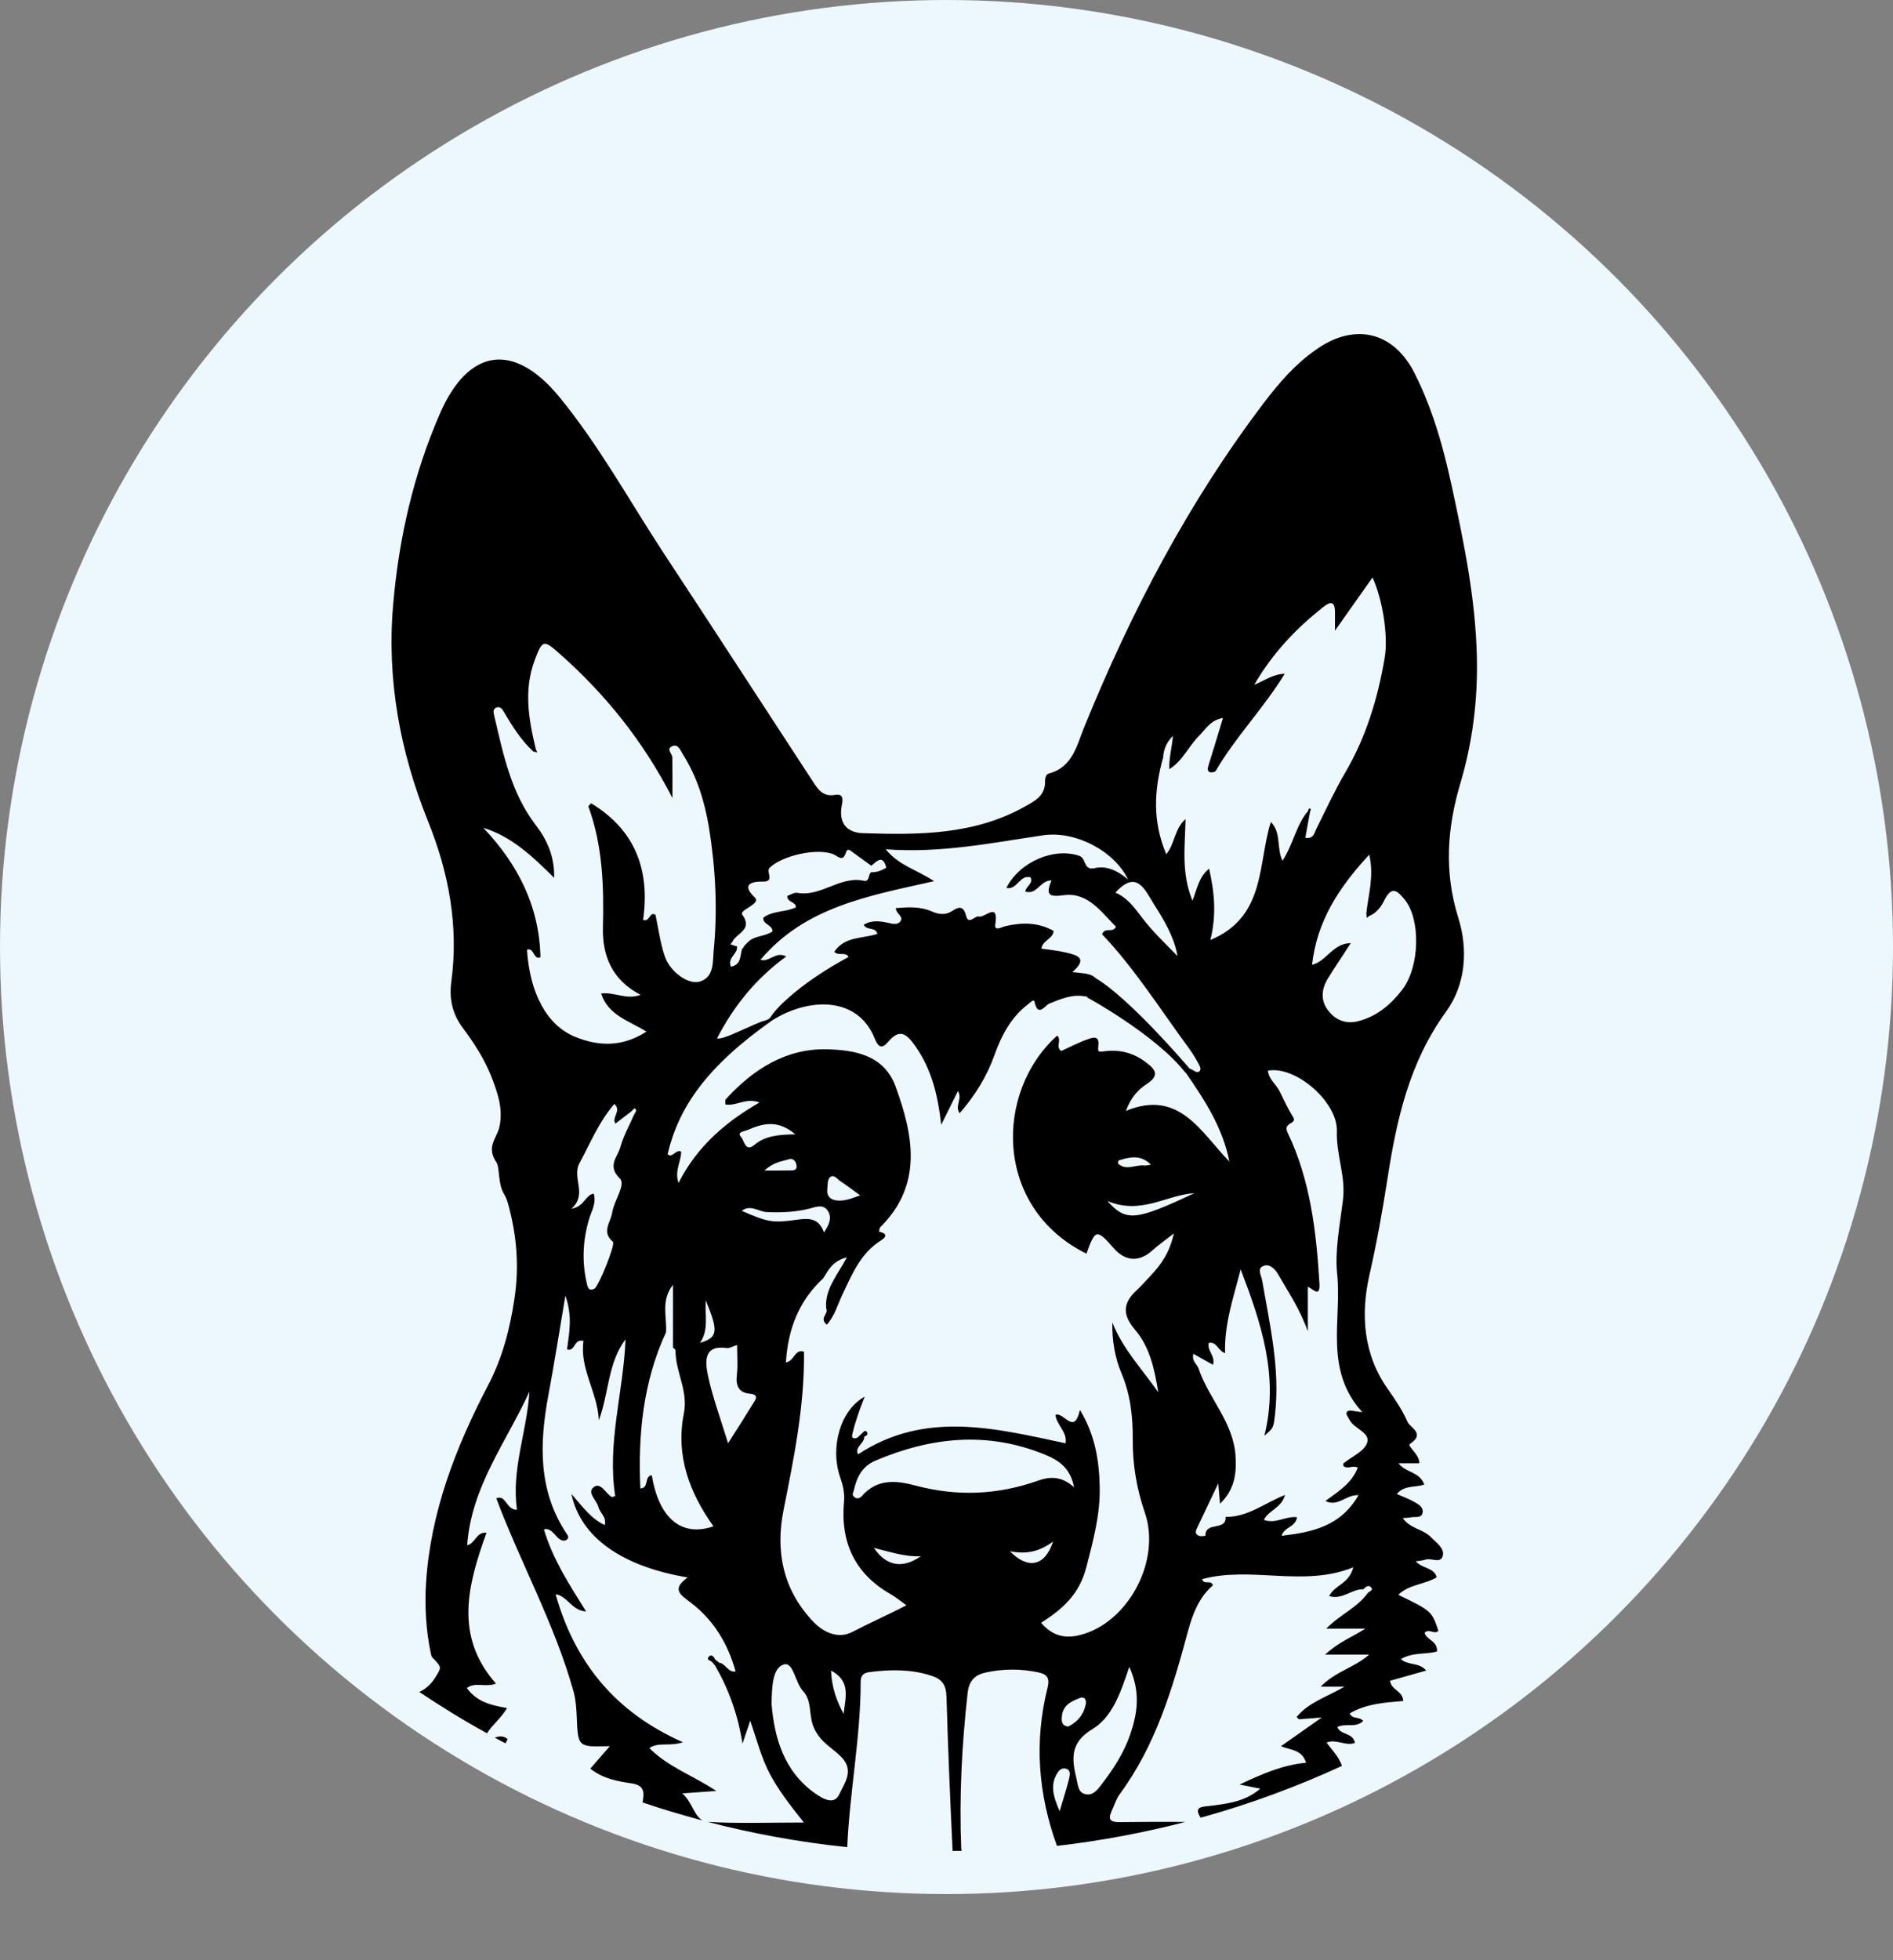 <?xml version="1.0" encoding="utf-8"?>
<!-- Generator: Adobe Illustrator 23.0.1, SVG Export Plug-In . SVG Version: 6.00 Build 0)  -->
<svg version="1.1" id="Layer_1" xmlns="http://www.w3.org/2000/svg" xmlns:xlink="http://www.w3.org/1999/xlink" x="0px" y="0px"
	 viewBox="0 0 180 186.27" style="enable-background:new 0 0 180 186.27;" xml:space="preserve">
<rect x="0" y="0" width="180" height="186.27" fill="#808080" stroke="none"/>
<style type="text/css">
	.st0{fill:none;}
	.st1{fill:#ECF8FE;}
	.st2{clip-path:url(#SVGID_2_);}
	.st3{fill:#101010;}
	.st4{fill:#191A1A;}
	.st5{fill:#121212;}
	.st6{fill:#080909;}
</style>
<g>
	<circle class="st1" cx="90" cy="90" r="90"/>
	<path d="M47.05,165.13c0.33,0.19,0.67,0.37,1.02,0.54c0.07-0.13,0.14-0.26,0.2-0.4C47.85,164.92,47.46,164.99,47.05,165.13z
		 M138.86,74.45c1.17-3.94,1.67-7.97,1.57-12.1c-0.13-5.4-1.2-10.65-2.33-15.89c-0.49-2.26-1.04-4.5-1.79-6.67
		c-0.51-1.5-1.11-2.96-1.83-4.37c-0.18-0.37-0.38-0.71-0.6-1.01c-1.22-1.79-2.9-2.7-4.74-2.66c-1.15,0.03-2.37,0.41-3.57,1.19
		c-0.16,0.1-0.31,0.2-0.46,0.31c-1.94,1.35-3.46,3.1-4.89,4.98c-7.17,9.42-12.64,19.85-17.12,30.86c-0.71,1.74-1.11,3.83-3.35,4.41
		c-0.31,0.08-0.38,0.45-0.38,0.76c0.03,1.36-0.97,1.86-1.9,2.38c-4.84,2.72-10.12,2.71-15.4,2.54c-1.39-0.04-2.32-0.79-2.05-2.51
		c0.07-0.42,0.34-1.3-0.61-1.13c-1.22,0.22-1.69-0.62-2.22-1.43c-4.7-7.18-9.36-14.38-14.08-21.54c-3.28-5-6.18-10.3-9.97-14.9
		c-4.31-5.2-8.61-4.57-11.31,1.64c-2.52,5.77-3.91,11.88-4.45,18.19c-0.61,7.14,0.67,13.96,3.32,20.55
		c1.97,4.87,2.92,9.93,2.22,15.2c-0.23,1.71,0.1,3.11,1.09,4.44c1.04,1.4,2.01,2.87,2.67,4.52c0.62,1.58,1.21,3.2,0.79,4.95
		c-0.27,1.06-1.25,1.84-0.28,3.28c0.36,0.54,0.13,2.06,0.74,3.03c0.22,0.35,0.34,0.77,0.45,1.17c0.75,2.88,1,5.67,0.54,8.76
		c-0.44,2.97-1.18,5.72-2.52,8.27c-3.09,5.9-5.47,12.1-5.89,18.77c-0.13,2.06-0.02,4.46,0.45,6.65c0.03,0.17,0.07,0.36,0.19,0.47
		c0.84,0.86,0.84,0.87,0.32,1.73c-0.45,0.76-0.99,1.23-1.6,1.5c2.09,1.4,4.23,2.72,6.44,3.93c0.53-0.85,1.36-1.45,1.9-2.4
		c-1.51-0.26-2.87-0.58-3.82-1.9c0.83-0.61,1.76-0.03,2.77-0.42c-4.02-4.56-2.66-9.44-0.9-14.34c-0.98-0.09-1.04,0.99-1.84,1.2
		c0.39-5.58,3.74-9.83,5.92-14.61c-0.22,3.77-1.74,7.38-1.18,11.22c-1.04,0.05-1.01-1.46-1.97-1.08c2.33,6.2,5.58,11.99,7.36,18.41
		c0.2,0.75,0.26,1.56,0.29,2.35c0.12,2.89,0.1,2.89,3.15,2.79c-0.67,0.76-1.21,1.39-1.86,2.14c1.19,0.95,2.57,1.2,3.93,1.4
		c1.36,0.2,1.16,1.03,1.04,1.81c1.88,0.64,3.79,1.21,5.72,1.72c-0.82-0.41-0.99-1.73-1.94-2.58c1.24-0.09,2.08-0.15,3.23-0.23
		c-2.2-1.47-4.53-2.24-6.36-4.07c0.88-0.62,1.86-0.12,3.19-0.56c-6.4-2.83-10.26-7.52-12.11-14.06c1.1,0.14,1.55,1.57,2.9,1.63
		c-1.59-2.54-3.16-4.94-4.01-7.8c0.93-0.25,1.21,1.27,2.06,1.05c0.34-0.18,0.26-0.4,0.17-0.53c-2.81-4.14-2.67-8.69-1.79-13.36
		c0.56-2.98,1.02-5.96,1.6-9.37c0.7,1.98,0.36,3.55,0.16,5.11c0.82,0.23,0.6-1.04,1.56-0.81c-0.38,2.66,1.35,4.89,1.46,7.54
		c0.97-2.57,0.84-5.44,2.54-7.69c-0.2,5.01-1.77,9.87-0.98,14.9c-0.16,0.04-0.3,0.11-0.36,0.07c-0.57-0.35-1.03-1.46-1.71-0.9
		c-0.63,0.51,0.32,1.23,0.48,1.88c0.13,0.56,0.79,0.92,0.59,1.7c-1.26-0.58-2.06-1.68-3.16-2.95c0.85,4.12,4.82,6.89,11.05,7.93
		c-1.6,1.14-0.65,1.67,0.29,2.39c2.16,1.64,3.53,3.88,4.27,6.55c-0.74,0.1-0.95-0.76-1.57-0.84c-0.13-0.11-0.27-0.22-0.4-0.32
		c-0.11-0.32-0.38-0.5-0.59-0.24c-0.27,0.33,0.23,0.35,0.35,0.53c0.08,0.1,0.17,0.2,0.25,0.3c1.32,2.27,2.18,4.7,2.61,7.42
		c0.22-0.66,0.45-1.32,0.74-2.18c0.63,1.83,1.05,3.54,1.88,5.09c0.82,1.54,1.87,2.89,3.22,4.59c-3.3,0-6.24,0.11-9.15-0.06
		c4.31,1.12,8.74,1.93,13.27,2.4c0.23-5.25,1.28-10.46,1.28-15.74c0-0.67,0.37-0.84,0.88-0.9c1.94-0.25,3.87-0.28,5.79,0.33
		c1.06,0.33,1.46,0.87,1.49,2.06c0.14,4.87,0.35,9.74,0.58,14.6h0.85c-0.01-0.07-0.02-0.15-0.03-0.23
		c-0.2-4.94,0.06-9.86,0.61-14.78c0.14-1.21,0.74-1.73,1.74-1.94c1.64-0.36,3.29-0.36,4.93-0.02c0.79,0.16,1.18,0.45,0.93,1.46
		c-1.3,5.2-0.87,10.15,0.89,15.04c4.17-0.48,8.25-1.25,12.23-2.28c-2.17-0.01-4.23-0.01-6.29,0.02c-0.82,0.01-1.12-0.22-0.74-1.04
		c0.25-0.54,0.43-1.16,0.78-1.63c3.41-4.62,5.02-10.03,6.49-15.51c0.46-1.68,1.07-3.21,2.36-4.32c-0.18-0.59-0.83,0.02-1.03-0.59
		c4.73-1.27,9.59,0.8,14.38-1.12c-0.4,1.58-1.76,1.66-2.29,2.73c1.27,0.39,2.16-0.7,3.26-0.65c0.18-0.23,0.48-0.42,0.68-0.22
		c0.32,0.31-0.1,0.41-0.27,0.57c-0.99,1.4-2.61,2.03-3.95,3.39h3.72c-1.22,0.79-2.52,1.26-3.83,2.47h4.19
		c-1.38,1.24-3.17,1.57-4.61,3.05h2.27c-1.75,1-3.42,1.5-4.56,2.88c0.07,0.07,0.14,0.14,0.21,0.22c0.58-0.05,1.16-0.09,2.18-0.17
		c-1.47,1.04-2.61,1.84-3.88,2.73c1,0.4,2.01,0.32,2.39,1.57c-2.1,0.19-4,0.97-6.32,2.07c0.92,0.18,1.37,0.27,1.97,0.39
		c-1.44,1.24-3.04,1.4-4.61,1.62c-0.82,0.11-1.81,0.01-1.06,1.14c4.64-1.28,9.13-2.94,13.43-4.92c-0.04-0.14-0.11-0.29-0.19-0.45
		c-0.31-0.63-0.82-1.15-1.27-1.77c0.93-0.38,1.82,0.38,2.7,0.03c-0.2-1-1.37-0.72-1.68-1.5c0.78-0.41,1.75,0.12,2.46-0.58
		c-0.36-0.46-1-0.12-1.28-0.72c1.61-0.94,3.36-1.03,5.09-1.18c-0.05-0.98-1.12-1-1.26-1.92c1.13-0.32,2.25-0.64,3.44-0.97
		c-0.68-0.82-1.69-0.45-2.41-1.09c1.18-0.69,2.4-0.41,3.44-0.73c0.07-1-0.98-1.07-1.18-1.76c0.4-0.48,0.93,0.21,1.31-0.2
		c-0.62-1.86-0.66-1.9-3.81-3.42c1.05-1.02,2.53-0.97,3.65-1.67c-0.24-0.92-1.32-0.79-1.99-1.51c0.47-0.08,0.7-0.08,0.91-0.16
		c0.56-0.21,1.49,0.45,1.67-0.41c0.14-0.71-0.65-1.22-1.15-1.74c-0.74-0.76-1.96-0.79-2.67-1.8c0.36-0.03,0.6-0.03,0.83-0.08
		c0.38-0.08,0.95,0.12,1.06-0.43c0.1-0.57-0.44-0.82-0.83-1.05c-0.5-0.28-1.04-0.47-1.62-0.73c0.74-0.88,1.76-0.59,2.61-0.9
		c-0.45-1.24-1.75-1.1-2.45-2.02h1.98c0.03-0.88-1.22-1.63-0.88-1.85c1.48-0.98,0-1.53-0.24-2.08c-0.48-1.1-1.17-2.12-1.86-3.1
		c-2.36-3.32-2.61-7.13-1.77-10.84c0.68-3,1.23-6.01,1.7-9.04c0.87-5.69,2.09-11.19,5.58-15.99c1.88-2.59,2.13-5.9,1.17-8.96
		C137.3,82.86,137.6,78.69,138.86,74.45z M110.6,71.98c0.04-0.77,0.33-1.45,0.93-2.05c-0.08,1.07-0.39,2.1-0.34,3.16
		c1.26-0.76,1.83-2.18,2.84-3.18c0.62-0.61,1.06-1.48,2.26-1.68c-0.48,1.57-0.91,3.03-1.37,4.48c-0.08,0.25-0.14,0.53,0.07,0.65
		c0.15,0.09,0.54,0.02,0.62-0.11c1.86-3.21,4.49-5.86,6.55-9.22c-1.13,0.04-1.83,0.6-2.9,1.05c1.83-3.14,4.04-5.38,6.52-7.36
		c0.69-0.55,1.16-0.66,1.16,0.48v1.73c1.37-1.93,2.45-3.47,3.57-5.05c0.97,2.1,1.5,5.57,1.16,7.6c-0.65,3.87-1.77,7.56-3.76,10.95
		c-1.01,1.72-1.84,3.54-2.74,5.33c-0.21,0.42-0.25,0.98-1.05,0.86c0.15-0.8,0.29-1.59,0.43-2.38c0.02-0.11,0.09-0.28,0.09-0.34
		c0-0.01,0-0.02-0.01-0.02c-0.17-0.12-0.22,0.03-0.24,0.18c-1.15,1.33-1.4,3.15-2.44,4.74c-0.59-1.21-0.09-2.68-1.11-3.68
		c-1.26,3.98-0.46,9.01-5.75,11.21c0.6-2.41,0.39-4.52-0.12-6.78c-0.96,0.78-1.11,1.82-1.58,3.05c-1.09-2.67-0.71-5.12-0.66-7.76
		c-1.07,0.94-0.99,2.31-1.83,3.34C109.56,78.04,109.74,75.03,110.6,71.98z M109.72,85.92c0.98,1.55,1.93,3.12,2.25,4.94
		c-1.22-1.24-2.44-2.41-3.38-3.66c-0.76-1-1.42-1.9-2.53-2.37C108.08,82.6,108.85,84.53,109.72,85.92z M70.07,89.92
		c-0.11,0-0.22-0.03-0.32-0.08c-0.1-0.04-0.2-0.06-0.3-0.09c0.06-0.08,0.12-0.17,0.19-0.25c0.37-0.83,1.99-1.12,0.94-2.58
		c-0.2-0.27,0.48-0.57,0.8-0.81c0.27-0.21,0.75-0.48,0.38-0.83c-1.44-1.39,0.04-1.51,0.72-1.5c1.28,0.05,0.31-0.93,0.7-1.31
		c1.15-1.15,4.53-1.93,6.08-1.28c0.43,0.18,0.89,0.78,1.19-0.2c0.14-0.45,0.44-0.14,0.67,0.03c0.57,0.42,1.15,0.83,1.73,1.25
		c0.52-0.4,1.07-1.12,1.43,0.18c-0.44,0.28-0.91,0.46-1.44,0.44c-0.32,0.21-0.11,0.94-0.72,0.81c-2.24-0.48-4.06,1.55-6.29,1.15
		c-0.31-0.06-0.65,0.19-0.97,0.29c-0.01,0.65,0.8,0.51,0.83,1.08c-0.98,0.49-2.17,0.29-3.11,0.99c-0.06,0.67,0.85,0.63,0.88,1.3
		c-0.72,0.52-1.72,0.37-2.36,1.04c-0.12,0.12-0.23,0.24-0.35,0.36c-0.03,0.1-0.09,0.19-0.18,0.25c-0.22,0.63-0.05,1.51-1.06,1.71
		C69.12,90.99,70.22,90.64,70.07,89.92z M74.76,90.9c-1.01-0.55-1.61,0.59-2.45,0.31c4.27-5.05,10.3-6.07,16.51-7.47
		c-1.67-1.11-3.32-1.46-4.6-3.03c5.24,0.39,10.08-0.61,14.96-1.33c3.1-0.46,6.81,1.52,8.08,4.2c-1.13-0.96-2.16-1.31-3.16-1.08
		c-1.09,0.26-0.78-0.92-1.46-1.16c-2.35-0.83-5.66,0.51-6.95,3.04c1.03,0.24,1.27-1.3,2.3-1c0.29,0.58-0.44,0.84-0.5,1.35
		c1.13,0.34,1.42-1.09,2.49-1.06c-0.58,1.42-0.23,1.59,1.22,1.4c2.23-0.28,3.51,1.58,4.92,3.01c-0.37,0.64-1.02-0.03-1.33,0.7
		c3.09,3.25,5.53,7.13,8.24,10.81c0.36,0.48,0.67,1.01,0.96,1.54c0.13,0.23,0.3,0.62-0.05,0.74c-0.21,0.07-0.51-0.2-0.79-0.32
		c0,0.01-0.01,0.02-0.02,0.02c-0.43-0.5-5.7-6.67-8.94-8.61c-0.17-0.17-0.39-0.3-0.67-0.37c-0.45-0.12-0.93-0.13-1.55-0.21
		c1.56-1.36,0.38-1.62-0.61-1.86c-0.77-0.19-1.56-0.25-2.34-0.37c0.14-0.83,1.08-0.88,1.17-1.68c-1.48-0.84-3.02-0.82-4.62-0.45
		c-0.28,0.07-1.04,0.52-0.93-0.16c0.35-2.24-1.02-0.6-1.55-0.76c-0.39-0.11-1,0.86-1.23-0.08c-0.25-1-0.75-0.82-1.28-0.47
		c-0.69,0.46-1.33,0.35-2.01,0.05c-1.07-0.46-2.19-0.4-3.39-0.3c0.03,0.57,0.75,0.76,0.45,1.23c-0.26,0.41-0.78,0.26-1.14,0.18
		c-0.82-0.18-1.59-0.29-2.35,0.17c0.24,0.58,1.12,0.17,1.29,0.87c-1.42,0.47-3.1,0.21-4.1,1.7c0.41,0.45,1.04-0.05,1.36,0.49
		c-2.07,1.13-4.11,2.43-5.87,4.02c-0.33,0.29-0.64,0.59-0.92,0.91c-0.13,0.14-0.26,0.28-0.37,0.43c-0.14,0.17-0.25,0.41-0.44,0.54
		s-0.47,0.17-0.69,0.25c-0.22,0.09-0.43,0.18-0.65,0.27c-0.47,0.21-0.93,0.42-1.4,0.62c-0.42,0.19-0.84,0.38-1.27,0.53
		c-0.27,0.09-0.58,0.21-0.86,0.18c-0.02,0-0.03,0-0.04-0.01C69.8,95.55,71.92,92.96,74.76,90.9z M50.11,90.26
		c0.68-0.27,0.62,1.04,1.28,0.7c-0.11-4.87-2.16-8.83-5.43-12.29c2.68,0.82,4.65,2.69,6.73,4.75c0.05-2.05-0.68-3.62-1.74-5
		c-2.36-3.07-3.1-6.76-3.96-10.42c-0.07-0.26-0.15-0.64,0.23-0.77c0.36-0.12,0.55,0.17,0.7,0.43c0.79,1.36,1.63,2.68,2.78,3.75
		c0.13,0.03,0.26,0.07,0.38,0.1c-0.04-0.11-0.09-0.24-0.14-0.36c-0.67-2.8-1.16-5.59-0.09-8.43c0.72-1.9,0.83-1.94,2.28-0.67
		c4.41,3.88,8.04,8.39,10.81,13.79c0-1.28,0.01-2.56-0.01-3.84c0-0.37-0.61-0.81-0.03-1.08c0.58-0.27,0.79,0.38,1.03,0.76
		c1.35,2.13,2.08,4.51,2.49,6.99c0.62,3.87,0.83,7.77,0.44,11.67c-0.1,1.05,0.07,2.48-1.28,2.93c-1.1,0.37-2.89-0.91-3.38-2.43
		c-0.42-1.25-0.59-2.59-0.87-3.9c-0.59-0.36-0.53,0.72-1.18,0.48c0.68-4.76-0.77-8.56-4.94-11.08c-0.13,0.14-0.28,0.26-0.26,0.3
		c1.36,3.73,1.48,7.6,1.38,11.53c-0.06,2.72,0.91,4.99,3.58,6.37c-1.34,0.52-2.49-0.3-3.75-0.12c0.69,2.09,2.6,2.55,4.31,3.62
		c-2.33,1.49-4.56,1.39-6.74,0.51C52.01,97.47,50.38,94.41,50.11,90.26z M60.32,105.87c-0.46,1.06-1.04,2.07-1.34,3.17
		c-0.24,0.91-1.29,1.73-0.03,2.97c0.58,0.57-0.57,2.09-0.74,3.23c-0.14,0.92-1.05,1.83,0.07,2.77c0.27,0.23-1.37,4.26-1.75,4.45
		c-0.39,0.2-0.59,0.11-0.71-0.4c-0.5-2.09-0.42-4.13,0.19-6.2c0.23-0.76,0.72-1.53,0.44-2.43c-0.82,0.15-0.85,1.21-2.12,1.45
		c1.59-1.44-0.01-2.91,0.79-4.38c1.03-1.89,1.83-3.91,3.3-5.59c0.72,0.68-0.3,1.27,0.1,1.87c0.51-0.39,1.01-0.77,1.51-1.16
		c0.11-0.1,0.26-0.29,0.31-0.29C60.62,105.5,60.43,105.69,60.32,105.87z M61.98,140.2c-0.75,0.07-0.23,1.21-1.09,1.25
		c-0.23-5.13,0.26-10.13,2.44-14.84c0.11-1.43-0.53-2.99,0.66-4.51v5.97c0.09,0.08,0.24,0.17,0.24,0.26
		c-0.01,2.03,1.23,3.83,0.8,5.98c-0.8,4.01,0.52,7.53,2.81,10.74C64.82,146.1,62.65,144.31,61.98,140.2z M67.11,123.58
		c1.22,2.95,1.15,3.53-0.55,4.04C67.42,126.38,67.01,125,67.11,123.58z M71.6,133.4c-0.69,1.13-1.4,2.23-2.37,3.76
		c-0.74-2.43-1.48-4.4-1.91-6.43c-0.27-1.3-0.45-2.95,1.8-2.62c0.25,0.03,0.54-0.15,0.97-0.29c0,0.99,0.08,1.9-0.02,2.8
		c-0.13,1.05,0.15,1.73,1.23,1.83C72.24,132.54,71.83,133.02,71.6,133.4z M71.74,108.8c-0.88,0.75-1-0.46-1.25-0.72
		c-0.49-0.51,0.26-0.55,0.58-0.69c1.42-0.6,2.83-1.05,4.56,0.41C73.98,107.83,72.77,107.94,71.74,108.8z M75.73,110.69
		c0.11,0.55-0.28,0.54-0.62,0.54c-0.68,0.01-1.35,0.01-2.42,0.01c0.92-0.84,1.64-0.85,2.29-1.07
		C75.36,110.04,75.65,110.28,75.73,110.69z M70.53,115.07c0.84-0.64,1.61,0.09,2.4,0.12c1.36,0.06,2.7,0,4.03-0.33
		c0.6-0.15,1.34-0.49,1.78,0.25c0.38,0.64,0.1,1.28-0.39,2.01c-0.48-1.36-1.41-1.37-2.54-1.21
		C73.41,116.25,72.99,116.13,70.53,115.07z M78.66,113.09c0.04-0.41,0-0.94,0.23-1.18c0.38-0.39,0.72,0.15,1.03,0.35
		c0.58,0.38,1.13,0.81,1.87,1.34c-0.95,0.34-1.6,0.59-2.32,0.47C78.93,113.97,78.62,113.66,78.66,113.09z M79.82,170.49
		c-0.49,1.1-1.57,0.46-2.3-0.05c-3.01-2.12-3.89-5.35-4.15-8.48c0.02-1.68,0.09-3.46,1.16-3.78c0.92-0.28,1.08,1.72,1.82,2.52
		c0.94,1,0.48,2.41,1.11,3.64c0.67,1.33,1.72,1.79,2.55,2.64C81.27,168.28,80.27,169.49,79.82,170.49z M79.02,158.76
		c1.94,1.01,1.35,2.63,1.2,4.12C79.55,161.64,79.08,160.33,79.02,158.76z M87.06,141.18c-1.8-0.48-3.63-0.69-5.09,0.98
		c-0.21,0.23-0.49,0.34-0.77,0.08c-0.23-0.21-0.05-0.43,0-0.65c0.27-1.24,0.81-2.25,2.02-2.77c5.33-2.27,10.7-2.82,16.17-0.57
		c1.25,0.52,2.39,1.23,2.74,3.09c-1.17-1.06-2.28-1.04-3.42-0.63C94.87,142.07,91.01,142.23,87.06,141.18z M87.56,147.89
		c-1.75,1.22-3.26,0.96-4.47-0.79C84.61,147.46,85.97,147.96,87.56,147.89z M96.03,147.42c1.64,0.32,2.85,0,4.1-0.92
		C99.38,148.82,97.77,149.2,96.03,147.42z M101.66,169.01c-0.21,0.88-0.49,1.74-0.9,3.11c-0.68-1.53-0.87-2.54-0.25-3.57
		c0.18-0.32,0.47-0.59,0.87-0.46C101.83,168.23,101.74,168.69,101.66,169.01z M100.97,163.15c0.07-1.1,0.9-1.47,1.72-1.79
		c0.49-0.18,0.64,0.26,0.55,0.62c-0.21,1-0.82,1.69-1.67,2.1C100.95,164.01,100.93,163.57,100.97,163.15z M107.47,164.83
		c-0.61,1.79-1.64,3.34-2.78,4.82c-0.36,0.47-0.78,1-1.45,0.86c-0.73-0.14-0.72-0.82-0.87-1.42c-0.46-1.91-0.65-3.47,1.48-4.75
		c1.88-1.12,2.69-3.4,3.53-5.94C108.49,160.86,108.14,162.85,107.47,164.83z M107.95,126.4c1.4,1.64,1.84,3.78,2.19,5.92
		c-1.52-2.19-3.37-4.1-4.37-6.64c-0.04,1.72,0.25,3.35,0.87,4.83c0.86,2.03,1.08,4.12,1.07,6.25c-0.02,2.41,0.37,4.72,1.15,6.99
		c1.58,4.6-1.63,10.55-6.24,11.65c-1.36,0.33-2.55,0.07-3.62-1.18c2.03-1.31,3.63-2.67,4.31-5.33c0.64-2.49,1.3-4.9,1.26-7.48
		c-0.04-2.58-0.44-5.05-1.88-7.42c-0.57,2.47-1.5,0.16-2.33,0.47c0.1,0.96,1.16,1.64,0.96,2.7c-6.68-1.42-13.33-3.15-19.73,1.05
		c-0.36-0.72,0.64-1.04,0.59-1.69c0.26-0.06,0.4-0.27,0.23-0.46c-0.18-0.21-0.33,0.07-0.48,0.19c-0.19,0.15-0.36,0.41-0.56,0.43
		c-0.53,0.07-0.31-0.39-0.27-0.6c0.13-0.59,0.33-1.17,0.52-1.74c0.16-0.49,0.36-0.97,0.6-1.61c-2.29,1.24-3.31,4.77-2.34,7.63
		c0.26,0.75,0.45,1.49,0.38,2.31c-0.37,3.92,1.04,6.9,4.43,8.83c0.45,0.26,0.86,0.6,1.5,1.05c-1.81,0.95-3.52,1.69-5.15,2.54
		c-1.31,0.68-2.73,0.1-3.83-1.1c-2.77-3.01-3.49-6.56-2.7-10.51c0.99-4.96,2-9.9,1.94-15.02c-0.88-0.31-0.88,0.86-1.72,1.02
		c0.2-3.22,1.26-5.89,3.55-8c0.48-0.78,0.89-1.65,2.25-1.99c-0.92,1.72-2.13,3.04-1.97,4.85c0.27,0.5-0.71,0.93,0.06,1.55
		c0.76-0.85,1.05-1.96,1.52-2.94c0.88-1.86,1.67-3.75,3.45-4.95c0.28-0.19,1.19-0.68,0-0.95c0.03-0.15,0.03-0.33,0.11-0.42
		c4.07-4.04,3.16-8.72,1.46-13.37c-1.1-3.04-3.98-3.48-6.54-3.54c-3.84-0.1-7,1.88-9.61,4.75c-0.08,0.09-0.03,0.3-0.04,0.46
		l0.02,0.03c1.02,0.18,1.92-0.67,3.23-0.19c-3.24,1.87-5.93,4.17-7.7,7.65c-0.4-1.2,0.25-2,0.25-2.98
		c-0.48-0.27-0.87,0.69-1.29,0.24c1.06-4.44,3.67-8.29,9.96-12.72c3.63-2.26,8.17-2.19,9.72,1.71c0.39,0.95,0.74,0.99,1.31,0.32
		c1.11-1.31,1.78-0.69,2.56,0.42c1.58,2.23,2.16,4.75,2.47,7.48c0.52-1.04,1.04-2.09,1.59-3.21c0.46,0.76-0.34,1.41,0.16,2.11
		c1.45-1.65,2.58-3.47,3.32-5.54c0.66-1.86,1.56-3.55,3.13-4.77c0.2-0.15,0.61-0.59,0.67-0.29c0.31,1.55,1.03,0.34,1.39,0.19
		c1.12-0.45,2.2-0.92,3.42-0.69c0.08,0.01,0.17,0.02,0.25,0.03l-0.08,0.05c0,0,6.56,3.57,9.35,7.15l0.06,0.03
		c1.78,2.58,3.51,5.21,4.14,8.44c-2.72-2.79-4.75-6.91-9.84-4.82c0.48-1.28,1.17-2.04,2.02-2.58c1.19-0.79,0.8-1.35-0.08-2.01
		c-1.21-0.93-2.53-1.27-4.01-1.07c-0.62,0.08-0.61,0.06-0.54-0.67c0.06-0.88-0.64-0.61-0.95-0.5c-0.89,0.3-1.73,0.75-2.59,1.14
		c-0.58-0.39,0.09-1.09-0.39-1.46c-5.96,5.35-6.04,16.35,2.79,20.72c0.84-2.35,0.97-2.37,2.62-0.49c1.1,1.25,2.43,1.3,3.66,0.17
		c0.56-0.51,1.19-0.94,2.03-1.6c-0.39,1.77-1.18,2.92-2.17,3.97c-0.46,0.48-0.88,0.98-1.37,1.43
		C106.75,123.85,106.71,124.95,107.95,126.4z M109.44,110.68c-0.21,0.03-0.43,0.1-0.63,0.08c-0.83-0.1-1.71,0.53-2.49-0.17
		c-0.04-0.04,0.01-0.3,0.06-0.31C107.42,109.95,108.46,109.7,109.44,110.68z M105.3,114.13c3.19,1.36,5.62-0.58,8.27-0.74
		C107.99,116.01,107.07,116.13,105.3,114.13z M130,137.1c-0.26,0.82-1.46,1.32-2.24,1.96c-0.04,0.03-0.02,0.12-0.04,0.22
		c0.38,0.42,0.87-0.08,1.39,0.19c-0.56,1.46-1.79,2.23-3.08,3.17c1.2,0.61,1.97-0.63,3.15-0.55c-1.72,2.98-4.42,3.52-7.31,3.86
		c0.24-0.86,1.3-0.78,1.46-1.76c-1.05-0.15-2.02,0.67-3.15,0.25c0.44-0.92,1.67-1.11,2.01-2.37c-1.95,0.77-3.57,2.13-5.65,2.08
		c0.08,1.4-1.95,0.4-1.92,1.79c0,0-0.44,0.1-0.62,0.01c-0.49-0.21-0.25-0.57-0.1-0.89c0.62-1.31,1.23-2.61,1.94-4.09
		c0.06,0.69,0.11,1.2,0.17,1.93c1.38-1.34,1.57-2.83,1.48-4.45c-0.17-3.26-2.55-5.51-3.52-8.39c-0.15-0.44-0.68-0.71-0.49-1.4
		c0.63,0.35,1.22,0.68,1.86,1.04c0.26-0.83-0.59-1.34-0.4-2.08c0.76-0.15,0.85,0.74,1.55,0.97c-0.09-2.77,0.81-5.31,1.48-7.96
		c1.94,5.07,3.67,10.14,2.26,15.8c0.86-0.71,0.86-0.73,1.01-2.04c0.49-4.32-0.5-8.49-1.22-12.69c-0.08-0.46-0.46-1.07-0.01-1.33
		c0.6-0.37,1.18,0.15,1.48,0.66c0.98,1.7,2.09,3.32,2.87,5.49v-4.24c0.55,0.26,1.19,1.07,1.1-0.36c-0.3-4.92-0.87-9.8-3.02-14.27
		c-0.51-1.05,0.97-0.77,0.51-1.5c-0.47-0.77-0.86-1.59-1.26-2.41c-0.33-0.69-1.04-1.15-1.13-1.99c2.66-0.5,6.66,3.01,6.56,5.75
		c-0.07,2.26,0.86,4.3,0.58,6.53c-0.29,2.35-0.79,4.84-0.55,7.07c0.45,4.31-1.28,9.08,2.39,13.1c-0.77-0.06-1.18-0.24-1.39-0.09
		c-0.3,0.2,0.03,0.52,0.15,0.78C128.73,135.79,130.32,136.12,130,137.1z M133.33,94.06c-1.07,1.4-2.39,2.51-4.12,2.97
		c-1.22,0.33-2.24-0.07-2.97-1.07c-0.67-0.91-0.58-1.96-0.01-2.91c0.68-1.12,1.42-2.19,2.21-3.42c-1.7,0-2.32,1.75-3.68,2.06
		c0.46-4.14,2.54-7.35,5.44-10.47c0.48,2.11-0.11,3.85-0.28,5.6c0.01,0.14,0.02,0.28,0.04,0.42c0.07-0.06,0.14-0.12,0.21-0.18
		c0.71-0.27,1.15-0.88,1.46-1.5c0.69-1.39,1.22-0.96,1.96-0.04C135.08,87.37,135.03,91.85,133.33,94.06z"/>
	<path class="st0" d="M138.66,87.2c0.96,3.06,0.71,6.37-1.17,8.96c-3.49,4.8-4.71,10.3-5.58,15.99c-0.47,3.03-1.02,6.04-1.7,9.04
		c-0.84,3.71-0.59,7.52,1.77,10.84c0.69,0.98,1.38,2,1.86,3.1c0.24,0.55,1.72,1.1,0.24,2.08c-0.34,0.22,0.91,0.97,0.88,1.85h-1.98
		c0.7,0.92,2,0.78,2.45,2.02c-0.85,0.31-1.87,0.02-2.61,0.9c0.58,0.26,1.12,0.45,1.62,0.73c0.39,0.23,0.93,0.48,0.83,1.05
		c-0.11,0.55-0.68,0.35-1.06,0.43c-0.23,0.05-0.47,0.05-0.83,0.08c0.71,1.01,1.93,1.04,2.67,1.8c0.5,0.52,1.29,1.03,1.15,1.74
		c-0.18,0.86-1.11,0.2-1.67,0.41c-0.21,0.08-0.44,0.08-0.91,0.16c0.67,0.72,1.75,0.59,1.99,1.51c-1.12,0.7-2.6,0.65-3.65,1.67
		c3.15,1.52,3.19,1.56,3.81,3.42c-0.38,0.41-0.91-0.28-1.31,0.2c0.2,0.69,1.25,0.76,1.18,1.76c-1.04,0.32-2.26,0.04-3.44,0.73
		c0.72,0.64,1.73,0.27,2.41,1.09c-1.19,0.33-2.31,0.65-3.44,0.97c0.14,0.92,1.21,0.94,1.26,1.92c-1.73,0.15-3.48,0.24-5.09,1.18
		c0.28,0.6,0.92,0.26,1.28,0.72c-0.71,0.7-1.68,0.17-2.46,0.58c0.31,0.78,1.48,0.5,1.68,1.5c-0.88,0.35-1.77-0.41-2.7-0.03
		c0.45,0.62,0.96,1.14,1.27,1.77c0.08,0.16,0.15,0.31,0.19,0.45c-4.3,1.98-8.79,3.64-13.43,4.92c-0.48,0.14-0.96,0.27-1.44,0.4
		c-3.98,1.03-8.06,1.8-12.23,2.28c-3.44,0.4-6.95,0.61-10.5,0.61c-3.19,0-6.34-0.17-9.44-0.49c-4.53-0.47-8.96-1.28-13.27-2.4
		c-0.01,0-0.01,0-0.02,0c-0.15-0.04-0.3-0.08-0.45-0.13c-1.93-0.51-3.84-1.08-5.72-1.72c-4.52-1.53-8.87-3.41-13.03-5.62
		c-0.35-0.17-0.69-0.35-1.02-0.54c-0.25-0.13-0.5-0.26-0.74-0.41c-2.21-1.21-4.35-2.53-6.44-3.93c0.61-0.27,1.15-0.74,1.6-1.5
		c0.52-0.86,0.52-0.87-0.32-1.73c-0.12-0.11-0.16-0.3-0.19-0.47c-0.47-2.19-0.58-4.59-0.45-6.65c0.42-6.67,2.8-12.87,5.89-18.77
		c1.34-2.55,2.08-5.3,2.52-8.27c0.46-3.09,0.21-5.88-0.54-8.76c-0.11-0.4-0.23-0.82-0.45-1.17c-0.61-0.97-0.38-2.49-0.74-3.03
		c-0.97-1.44,0.01-2.22,0.28-3.28c0.42-1.75-0.17-3.37-0.79-4.95c-0.66-1.65-1.63-3.12-2.67-4.52c-0.99-1.33-1.32-2.73-1.09-4.44
		c0.7-5.27-0.25-10.33-2.22-15.2c-2.65-6.59-3.93-13.41-3.32-20.55c0.54-6.31,1.93-12.42,4.45-18.19c2.7-6.21,7-6.84,11.31-1.64
		c3.79,4.6,6.69,9.9,9.97,14.9c4.72,7.16,9.38,14.36,14.08,21.54c0.53,0.81,1,1.65,2.22,1.43c0.95-0.17,0.68,0.71,0.61,1.13
		c-0.27,1.72,0.66,2.47,2.05,2.51c5.28,0.17,10.56,0.18,15.4-2.54c0.93-0.52,1.93-1.02,1.9-2.38c0-0.31,0.07-0.68,0.38-0.76
		c2.24-0.58,2.64-2.67,3.35-4.41c4.48-11.01,9.95-21.44,17.12-30.86c1.43-1.88,2.95-3.63,4.89-4.98c0.15-0.11,0.3-0.21,0.46-0.31
		c1.2-0.78,2.42-1.16,3.57-1.19c1.84-0.04,3.52,0.87,4.74,2.66c0.22,0.3,0.42,0.64,0.6,1.01c0.72,1.41,1.32,2.87,1.83,4.37
		c0.75,2.17,1.3,4.41,1.79,6.67c1.13,5.24,2.2,10.49,2.33,15.89c0.1,4.13-0.4,8.16-1.57,12.1C137.6,78.69,137.3,82.86,138.66,87.2z"
		/>
</g>
</svg>

